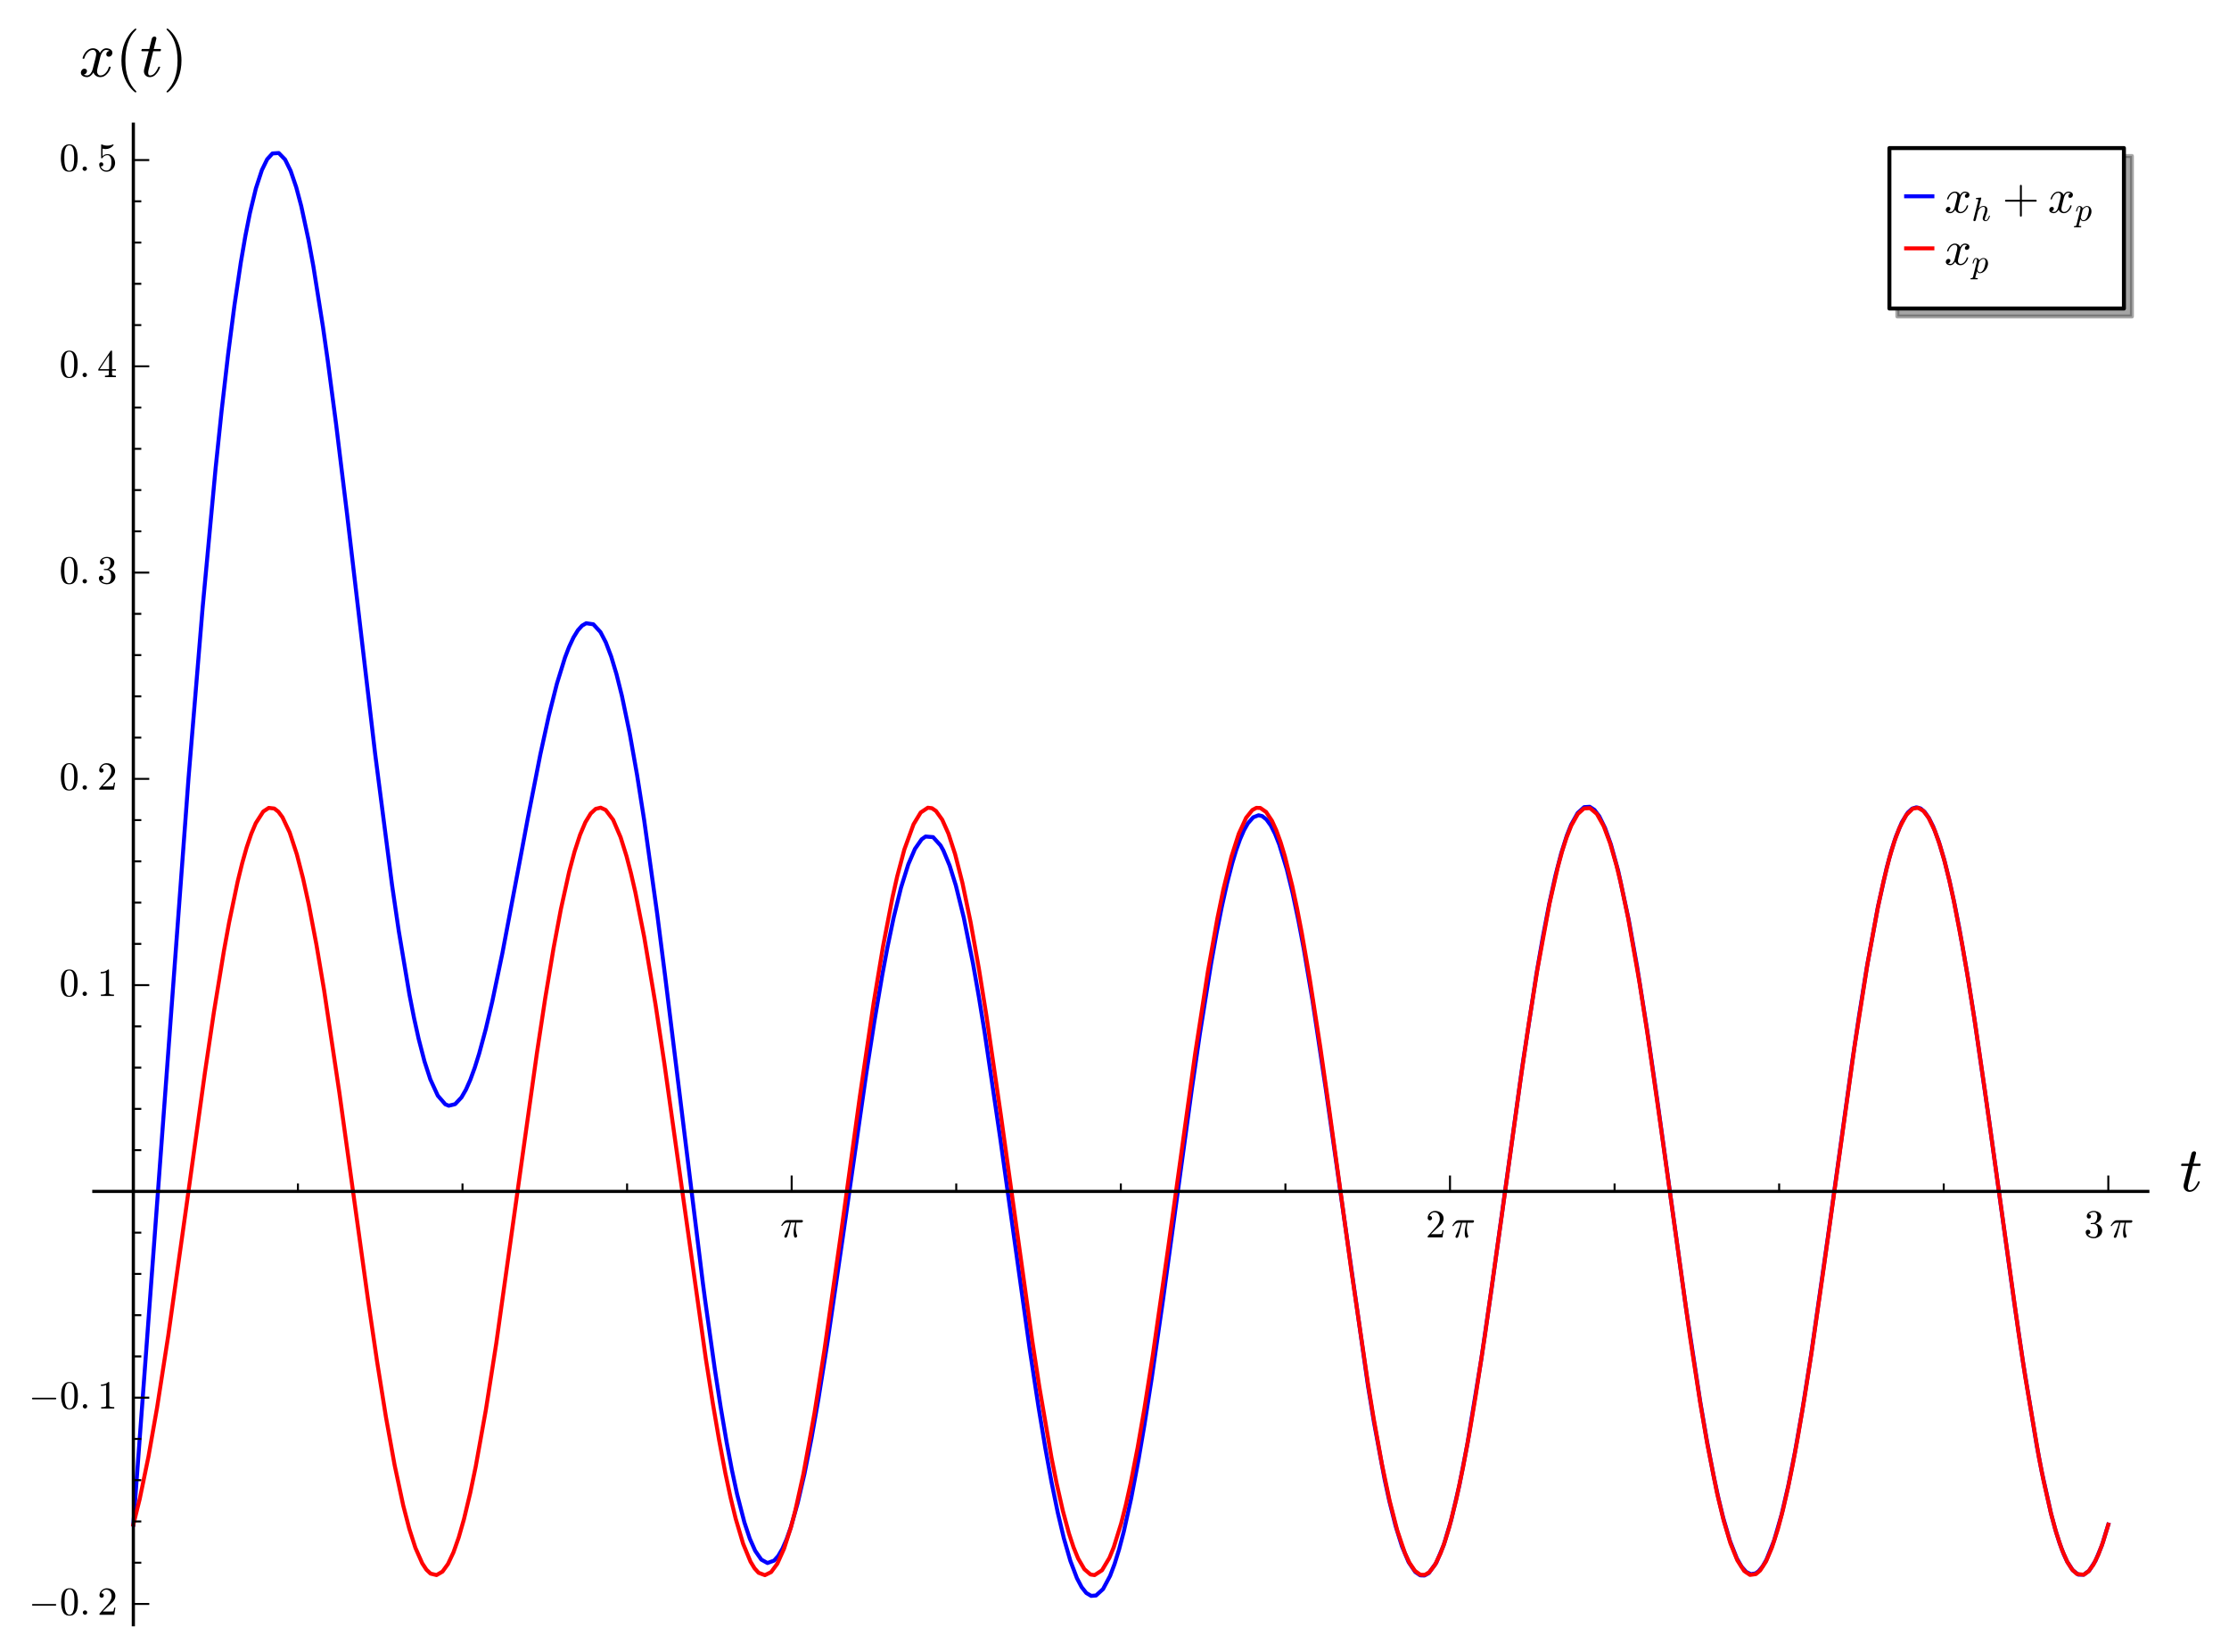 <?xml version="1.0" encoding="utf-8" standalone="no"?>
<!DOCTYPE svg PUBLIC "-//W3C//DTD SVG 1.1//EN"
  "http://www.w3.org/Graphics/SVG/1.1/DTD/svg11.dtd">
<!-- Created with matplotlib (http://matplotlib.org/) -->
<svg height="415pt" version="1.1" viewBox="0 0 560 415" width="560pt" xmlns="http://www.w3.org/2000/svg" xmlns:xlink="http://www.w3.org/1999/xlink">
 <defs>
  <style type="text/css">
*{stroke-linecap:butt;stroke-linejoin:round;stroke-miterlimit:100000;}
  </style>
 </defs>
 <g id="figure_1">
  <g id="patch_1">
   <path d="M 0 415.422 
L 560.722 415.422 
L 560.722 0 
L 0 0 
z
" style="fill:#ffffff;"/>
  </g>
  <g id="axes_1">
   <g id="patch_2">
    <path d="M 23.576 408.222 
L 539.602 408.222 
L 539.602 31.2 
L 23.576 31.2 
z
" style="fill:#ffffff;"/>
   </g>
   <g id="line2d_1">
    <path clip-path="url(#p806ccbe3ce)" d="M 33.5 383.064 
L 47.359 195.564 
L 50.912 152.601 
L 54.162 117.703 
L 55.684 103.143 
L 57.306 89.042 
L 58.905 76.677 
L 60.504 65.928 
L 61.644 59.289 
L 62.785 53.537 
L 64.29 47.335 
L 65.794 42.736 
L 67.124 40.016 
L 68.454 38.558 
L 70.035 38.45 
L 71.616 40.076 
L 73.018 42.921 
L 74.419 47.033 
L 75.676 51.752 
L 77.531 60.375 
L 78.736 66.955 
L 81.143 82.155 
L 82.346 90.644 
L 84.423 106.435 
L 87.18 129.045 
L 94.245 189.38 
L 98.504 222.428 
L 100.183 233.914 
L 102.852 249.824 
L 104.014 255.746 
L 105.177 261.009 
L 106.646 266.675 
L 108.116 271.202 
L 109.995 275.292 
L 111.873 277.459 
L 112.74 277.814 
L 114.342 277.423 
L 115.943 275.714 
L 117.056 273.786 
L 118.169 271.282 
L 119.279 268.241 
L 120.389 264.694 
L 122.035 258.593 
L 123.681 251.61 
L 126.232 239.415 
L 130.767 215.423 
L 132.594 205.628 
L 135.748 189.562 
L 137.872 179.867 
L 139.91 171.795 
L 141.948 165.206 
L 142.964 162.55 
L 144.083 160.154 
L 145.201 158.338 
L 146.239 157.195 
L 147.276 156.591 
L 149.068 156.856 
L 150.86 158.813 
L 152.202 161.397 
L 153.545 164.933 
L 154.892 169.42 
L 156.239 174.821 
L 158.214 184.308 
L 160.074 194.826 
L 161.839 206.075 
L 165.136 229.818 
L 167.092 245.169 
L 176.558 322.178 
L 177.184 326.907 
L 179.588 344.036 
L 181.08 353.688 
L 182.572 362.462 
L 183.874 369.325 
L 185.175 375.388 
L 187.018 382.503 
L 188.374 386.583 
L 189.73 389.645 
L 191.273 391.863 
L 192.816 392.715 
L 194.479 392.106 
L 195.526 390.919 
L 196.574 389.124 
L 197.621 386.736 
L 198.668 383.773 
L 200.423 377.582 
L 202.112 370.275 
L 203.87 361.41 
L 205.628 351.428 
L 207.888 337.264 
L 211.719 311.01 
L 217.689 269.373 
L 219.669 256.662 
L 221.648 245.007 
L 222.944 238.081 
L 224.526 230.497 
L 226.358 223.05 
L 228.191 217.18 
L 229.869 213.287 
L 231.548 210.883 
L 232.538 210.182 
L 234.42 210.331 
L 236.301 212.418 
L 237.005 213.69 
L 238.574 217.465 
L 240.143 222.491 
L 242.131 230.542 
L 244.455 242.11 
L 245.916 250.422 
L 247.377 259.415 
L 251.29 285.982 
L 258.729 339.202 
L 260.881 353.337 
L 262.626 363.877 
L 264.18 372.405 
L 265.735 379.997 
L 267.274 386.487 
L 268.918 392.187 
L 270.562 396.528 
L 271.736 398.757 
L 272.911 400.238 
L 274.135 400.972 
L 275.359 400.872 
L 277.125 399.261 
L 278.892 395.943 
L 280.016 392.968 
L 281.139 389.347 
L 282.328 384.839 
L 284.196 376.442 
L 286.063 366.585 
L 287.523 357.991 
L 289.341 346.36 
L 292.2 326.505 
L 299.435 273.589 
L 301.459 259.673 
L 304.277 242.056 
L 305.63 234.525 
L 306.984 227.709 
L 308.284 221.902 
L 309.583 216.875 
L 310.567 213.62 
L 311.55 210.858 
L 312.533 208.602 
L 313.516 206.866 
L 314.855 205.352 
L 316.194 204.833 
L 317.105 205.051 
L 318.176 205.897 
L 319.247 207.375 
L 320.318 209.474 
L 321.39 212.18 
L 323.303 218.465 
L 324.761 224.434 
L 326.22 231.341 
L 327.555 238.413 
L 329.78 251.585 
L 333.125 273.895 
L 343.68 348.164 
L 345.2 357.407 
L 347.881 371.778 
L 349.058 377.179 
L 350.635 383.438 
L 352.211 388.499 
L 353.884 392.477 
L 355.557 394.958 
L 356.814 395.813 
L 357.885 395.85 
L 358.956 395.25 
L 360.84 392.662 
L 362.724 388.168 
L 364.618 381.824 
L 366.639 373.181 
L 368.66 362.803 
L 372.149 341.527 
L 374.744 323.702 
L 382.516 267.551 
L 385.99 244.849 
L 387.61 235.465 
L 389.21 227.135 
L 390.811 219.869 
L 392.224 214.426 
L 393.636 209.957 
L 394.725 207.212 
L 396.363 204.27 
L 398 202.794 
L 399.389 202.709 
L 400.587 203.497 
L 401.784 205.076 
L 403.245 208.053 
L 404.706 212.151 
L 406.557 218.87 
L 409.206 231.204 
L 411.324 243.065 
L 413.771 258.545 
L 416.309 276.065 
L 423.553 328.456 
L 427.104 351.881 
L 428.804 361.84 
L 430.504 370.753 
L 431.713 376.372 
L 432.922 381.339 
L 434.631 387.169 
L 436.349 391.536 
L 437.528 393.625 
L 438.706 394.957 
L 439.885 395.521 
L 441.063 395.313 
L 441.831 394.762 
L 442.819 393.576 
L 443.806 391.859 
L 445.702 387.108 
L 447.599 380.533 
L 449.273 373.323 
L 450.947 364.916 
L 452.807 354.335 
L 455.029 340.271 
L 459.247 310.715 
L 465.339 266.774 
L 467.036 255.376 
L 469.004 243.08 
L 471.815 227.749 
L 474.001 218.038 
L 475.146 213.832 
L 476.291 210.271 
L 477.796 206.616 
L 479.301 204.171 
L 480.38 203.182 
L 481.459 202.838 
L 482.512 203.127 
L 483.565 204.03 
L 484.618 205.544 
L 485.672 207.657 
L 487.054 211.319 
L 488.437 215.95 
L 489.808 221.451 
L 491.032 227.073 
L 492.255 233.319 
L 494.23 244.577 
L 495.995 255.687 
L 499.735 281.555 
L 506.088 327.583 
L 508.29 342.544 
L 511.68 363.081 
L 512.965 369.828 
L 515.296 380.321 
L 516.343 384.224 
L 517.39 387.591 
L 518.438 390.399 
L 519.356 392.389 
L 520.769 394.563 
L 522.182 395.64 
L 523.524 395.635 
L 524.866 394.631 
L 526.456 392.162 
L 528.046 388.34 
L 529.679 383.064 
L 529.679 383.064 
" style="fill:none;stroke:#0000ff;stroke-linecap:square;"/>
   </g>
   <g id="line2d_2">
    <path clip-path="url(#p806ccbe3ce)" d="M 33.5 383.064 
L 35.099 376.65 
L 37.294 366.011 
L 39.468 353.647 
L 42.272 335.574 
L 46.84 303.018 
L 51.477 269.539 
L 53.734 254.333 
L 56.263 238.876 
L 57.557 231.796 
L 59.703 221.523 
L 60.84 216.9 
L 61.977 212.892 
L 63.114 209.529 
L 64.252 206.837 
L 66.134 203.904 
L 67.525 202.987 
L 68.917 203.147 
L 69.946 203.956 
L 70.975 205.348 
L 72.78 209.17 
L 74.585 214.686 
L 76.137 220.702 
L 77.575 227.255 
L 79.5 237.361 
L 81.426 248.791 
L 85.27 274.575 
L 92.487 326.784 
L 94.731 342.067 
L 96.974 356.111 
L 99.139 368.105 
L 101.294 378.207 
L 102.833 384.141 
L 104.372 388.917 
L 106.079 392.782 
L 107.128 394.381 
L 108.176 395.377 
L 109.671 395.743 
L 111.165 394.867 
L 112.551 392.955 
L 113.937 390.007 
L 115.249 386.288 
L 116.561 381.706 
L 118.148 375.079 
L 119.52 368.459 
L 122.065 354.249 
L 124.677 337.545 
L 130.719 294.356 
L 134.902 264.517 
L 136.985 250.777 
L 139.069 238.251 
L 140.907 228.463 
L 142.978 219.093 
L 144.355 213.95 
L 145.732 209.741 
L 147.069 206.591 
L 148.405 204.398 
L 149.649 203.235 
L 150.908 202.931 
L 152.167 203.509 
L 154.041 205.988 
L 155.914 210.355 
L 157.4 215.103 
L 158.513 219.368 
L 159.626 224.205 
L 161.853 235.453 
L 164.695 252.409 
L 166.937 267.367 
L 177.333 341.446 
L 179.095 352.651 
L 180.644 361.712 
L 182.232 370.113 
L 183.533 376.231 
L 184.835 381.599 
L 186.695 387.869 
L 188.556 392.372 
L 189.574 394.054 
L 190.592 395.169 
L 192.175 395.765 
L 193.728 394.996 
L 195.281 392.896 
L 196.982 389.106 
L 198.682 383.821 
L 199.8 379.571 
L 201.84 370.35 
L 204.62 355.097 
L 207.13 339.171 
L 211.225 310.381 
L 216.032 275.44 
L 219.477 252.076 
L 221.845 237.8 
L 224.213 225.51 
L 225.397 220.241 
L 227.208 213.423 
L 229.513 207.113 
L 231.312 204.141 
L 233.11 202.945 
L 234.132 203.066 
L 235.153 203.766 
L 236.717 205.951 
L 238.281 209.452 
L 239.955 214.604 
L 241.794 221.837 
L 243.858 231.749 
L 245.923 243.321 
L 247.84 255.305 
L 251.445 280.148 
L 259.366 337.021 
L 261.139 348.598 
L 264.185 366.302 
L 265.459 372.693 
L 267.013 379.555 
L 268.567 385.301 
L 269.72 388.794 
L 270.873 391.601 
L 272.431 394.267 
L 273.989 395.605 
L 274.993 395.753 
L 276.859 394.541 
L 278.725 391.419 
L 279.816 388.733 
L 281.658 382.813 
L 282.877 377.99 
L 284.097 372.492 
L 285.799 363.78 
L 287.5 353.992 
L 289.633 340.457 
L 293.486 313.542 
L 300.276 264.642 
L 303.475 244.014 
L 305.856 230.708 
L 307.34 223.523 
L 309.376 215.25 
L 311.222 209.481 
L 313.067 205.477 
L 314.632 203.524 
L 315.628 202.984 
L 316.625 202.996 
L 318.086 204.011 
L 319.548 206.201 
L 320.634 208.573 
L 321.72 211.563 
L 322.806 215.15 
L 324.678 222.662 
L 325.859 228.211 
L 327.041 234.333 
L 328.997 245.598 
L 331.706 263.095 
L 334.05 279.496 
L 339.492 319.081 
L 343.688 347.671 
L 345.083 356.226 
L 347.19 367.907 
L 349.112 377.043 
L 351.034 384.525 
L 352.964 390.215 
L 354.114 392.682 
L 355.481 394.689 
L 356.849 395.667 
L 357.982 395.691 
L 359.115 395.002 
L 360.515 393.172 
L 361.915 390.282 
L 363.001 387.329 
L 364.088 383.776 
L 365.834 376.87 
L 367.581 368.601 
L 369.148 360.143 
L 370.715 350.825 
L 373.025 335.795 
L 377.384 304.789 
L 381.967 271.613 
L 384.109 257.016 
L 386.251 243.538 
L 389.297 226.99 
L 391.424 217.677 
L 392.487 213.805 
L 393.551 210.492 
L 394.742 207.471 
L 396.411 204.507 
L 397.937 203.129 
L 399.462 203.042 
L 401.174 204.483 
L 402.885 207.526 
L 404.492 211.793 
L 406.098 217.364 
L 407.14 221.635 
L 409.037 230.64 
L 411.909 246.914 
L 414.018 260.495 
L 417.13 282.253 
L 424.613 336.038 
L 427.22 352.868 
L 428.947 362.898 
L 431.355 375.03 
L 433.057 382.104 
L 434.759 387.795 
L 436.476 392.038 
L 438.193 394.706 
L 439.665 395.704 
L 441.136 395.498 
L 442.204 394.597 
L 443.681 392.319 
L 445.158 388.871 
L 446.671 384.172 
L 447.955 379.303 
L 449.239 373.673 
L 450.428 367.832 
L 451.616 361.434 
L 453.392 350.942 
L 455.169 339.51 
L 458.144 318.841 
L 465.93 262.868 
L 469.202 242.026 
L 471.735 228.255 
L 473.19 221.499 
L 474.646 215.695 
L 475.93 211.42 
L 477.215 207.982 
L 478.891 204.805 
L 480.568 203.161 
L 481.91 202.968 
L 483.214 203.739 
L 484.517 205.447 
L 486.091 208.732 
L 487.343 212.274 
L 488.595 216.603 
L 489.694 221.019 
L 490.792 225.98 
L 492.989 237.396 
L 494.466 246.06 
L 496.202 257.092 
L 498.65 273.848 
L 507.13 334.814 
L 508.791 345.816 
L 512.256 366.206 
L 513.412 372.039 
L 515.252 380.161 
L 516.61 385.147 
L 517.968 389.221 
L 519.353 392.393 
L 520.585 394.35 
L 521.817 395.474 
L 523.495 395.652 
L 524.715 394.798 
L 525.935 393.125 
L 527.155 390.647 
L 528.375 387.384 
L 529.679 383.064 
L 529.679 383.064 
" style="fill:none;stroke:#ff0000;stroke-linecap:square;"/>
   </g>
   <g id="patch_3">
    <path d="M 23.576 299.345 
L 539.602 299.345 
" style="fill:none;stroke:#000000;stroke-linecap:square;stroke-linejoin:miter;stroke-width:0.8;"/>
   </g>
   <g id="patch_4">
    <path d="M 33.5 408.222 
L 33.5 31.2 
" style="fill:none;stroke:#000000;stroke-linecap:square;stroke-linejoin:miter;stroke-width:0.8;"/>
   </g>
   <g id="matplotlib.axis_1">
    <g id="xtick_1">
     <g id="line2d_3">
      <defs>
       <path d="M 0 0 
L 0 -4 
" id="m26c3639512" style="stroke:#000000;stroke-width:0.5;"/>
      </defs>
      <g>
       <use style="stroke:#000000;stroke-width:0.5;" x="33.5" xlink:href="#m26c3639512" y="299.345"/>
      </g>
     </g>
    </g>
    <g id="xtick_2">
     <g id="line2d_4">
      <g>
       <use style="stroke:#000000;stroke-width:0.5;" x="198.893" xlink:href="#m26c3639512" y="299.345"/>
      </g>
     </g>
     <g id="text_1">
      <!-- $\pi$ -->
      <defs>
       <path d="M 10.109 1.703 
Q 10.109 2.25 10.5 3.328 
Q 13.281 9.125 15.688 14.719 
Q 18.109 20.312 20.031 25.609 
Q 21.969 30.906 23.578 36.922 
L 17.188 36.922 
Q 13.531 36.922 10.344 34.625 
Q 7.172 32.328 5.078 28.812 
Q 4.891 28.422 4.5 28.422 
L 3.328 28.422 
Q 2.391 28.422 2.391 29.391 
Q 2.391 29.594 2.594 29.984 
Q 5.859 35.547 9.594 39.328 
Q 13.328 43.109 18.016 43.109 
L 54.297 43.109 
Q 55.328 43.109 56.047 42.422 
Q 56.781 41.75 56.781 40.578 
Q 56.781 39.109 55.734 38.016 
Q 54.688 36.922 53.219 36.922 
L 40.484 36.922 
Q 38.875 29.047 38.719 21.578 
Q 38.719 11.969 42.094 4.203 
Q 42.391 3.609 42.391 2.984 
Q 42.391 1.906 41.75 0.969 
Q 41.109 0.047 40.109 -0.531 
Q 39.109 -1.125 37.984 -1.125 
Q 35.359 -1.125 34.375 3.172 
Q 33.406 7.469 33.406 11.531 
Q 33.406 17.234 34.375 22.531 
Q 35.359 27.828 37.5 36.922 
L 26.609 36.922 
Q 18.703 4.891 17.094 1.609 
Q 15.672 -1.125 13.188 -1.125 
Q 11.969 -1.125 11.031 -0.312 
Q 10.109 0.484 10.109 1.703 
" id="Cmmi10-bc"/>
      </defs>
      <g transform="translate(196.043 310.943)scale(0.1 -0.1)">
       <use transform="translate(0.0 0.891)" xlink:href="#Cmmi10-bc"/>
      </g>
     </g>
    </g>
    <g id="xtick_3">
     <g id="line2d_5">
      <g>
       <use style="stroke:#000000;stroke-width:0.5;" x="364.286" xlink:href="#m26c3639512" y="299.345"/>
      </g>
     </g>
     <g id="text_2">
      <!-- $2 \, \pi$ -->
      <defs>
       <path d="M 4.984 0 
L 4.984 2.688 
Q 4.984 2.938 5.172 3.219 
L 20.703 20.406 
Q 24.219 24.219 26.406 26.797 
Q 28.609 29.391 30.75 32.766 
Q 32.906 36.141 34.156 39.625 
Q 35.406 43.109 35.406 47.016 
Q 35.406 51.125 33.891 54.859 
Q 32.375 58.594 29.375 60.844 
Q 26.375 63.094 22.125 63.094 
Q 17.781 63.094 14.312 60.469 
Q 10.844 57.859 9.422 53.719 
Q 9.812 53.812 10.5 53.812 
Q 12.75 53.812 14.328 52.297 
Q 15.922 50.781 15.922 48.391 
Q 15.922 46.094 14.328 44.5 
Q 12.75 42.922 10.5 42.922 
Q 8.156 42.922 6.562 44.547 
Q 4.984 46.188 4.984 48.391 
Q 4.984 52.156 6.391 55.438 
Q 7.812 58.734 10.469 61.297 
Q 13.141 63.875 16.484 65.234 
Q 19.828 66.609 23.578 66.609 
Q 29.297 66.609 34.219 64.188 
Q 39.156 61.766 42.031 57.344 
Q 44.922 52.938 44.922 47.016 
Q 44.922 42.672 43.016 38.766 
Q 41.109 34.859 38.125 31.656 
Q 35.156 28.469 30.516 24.406 
Q 25.875 20.359 24.422 19 
L 13.094 8.109 
L 22.703 8.109 
Q 29.781 8.109 34.547 8.219 
Q 39.312 8.344 39.594 8.594 
Q 40.766 9.859 42 17.828 
L 44.922 17.828 
L 42.094 0 
z
" id="Cmr10-32"/>
      </defs>
      <g transform="translate(358.186 310.943)scale(0.1 -0.1)">
       <use transform="translate(0.0 0.391)" xlink:href="#Cmr10-32"/>
       <use transform="translate(64.632 0.391)" xlink:href="#Cmmi10-bc"/>
      </g>
     </g>
    </g>
    <g id="xtick_4">
     <g id="line2d_6">
      <g>
       <use style="stroke:#000000;stroke-width:0.5;" x="529.679" xlink:href="#m26c3639512" y="299.345"/>
      </g>
     </g>
     <g id="text_3">
      <!-- $3 \, \pi$ -->
      <defs>
       <path d="M 9.516 7.719 
Q 11.859 4.297 15.812 2.641 
Q 19.781 0.984 24.312 0.984 
Q 30.125 0.984 32.562 5.938 
Q 35.016 10.891 35.016 17.188 
Q 35.016 20.016 34.5 22.844 
Q 33.984 25.688 32.766 28.125 
Q 31.547 30.562 29.422 32.031 
Q 27.297 33.5 24.219 33.5 
L 17.578 33.5 
Q 16.703 33.5 16.703 34.422 
L 16.703 35.297 
Q 16.703 36.078 17.578 36.078 
L 23.094 36.531 
Q 26.609 36.531 28.922 39.156 
Q 31.25 41.797 32.328 45.578 
Q 33.406 49.359 33.406 52.781 
Q 33.406 57.562 31.156 60.641 
Q 28.906 63.719 24.312 63.719 
Q 20.516 63.719 17.047 62.281 
Q 13.578 60.844 11.531 57.906 
Q 11.719 57.953 11.859 57.984 
Q 12.016 58.016 12.203 58.016 
Q 14.453 58.016 15.969 56.453 
Q 17.484 54.891 17.484 52.688 
Q 17.484 50.531 15.969 48.969 
Q 14.453 47.406 12.203 47.406 
Q 10.016 47.406 8.453 48.969 
Q 6.891 50.531 6.891 52.688 
Q 6.891 56.984 9.469 60.156 
Q 12.062 63.328 16.141 64.969 
Q 20.219 66.609 24.312 66.609 
Q 27.344 66.609 30.703 65.703 
Q 34.078 64.797 36.812 63.109 
Q 39.547 61.422 41.281 58.781 
Q 43.016 56.156 43.016 52.781 
Q 43.016 48.578 41.141 45.016 
Q 39.266 41.453 35.984 38.859 
Q 32.719 36.281 28.812 35.016 
Q 33.156 34.188 37.062 31.734 
Q 40.969 29.297 43.328 25.484 
Q 45.703 21.688 45.703 17.281 
Q 45.703 11.766 42.672 7.297 
Q 39.656 2.828 34.719 0.312 
Q 29.781 -2.203 24.312 -2.203 
Q 19.625 -2.203 14.906 -0.406 
Q 10.203 1.375 7.203 4.938 
Q 4.203 8.5 4.203 13.484 
Q 4.203 15.969 5.859 17.625 
Q 7.516 19.281 10.016 19.281 
Q 11.625 19.281 12.969 18.531 
Q 14.312 17.781 15.062 16.406 
Q 15.828 15.047 15.828 13.484 
Q 15.828 11.031 14.109 9.375 
Q 12.406 7.719 10.016 7.719 
z
" id="Cmr10-33"/>
      </defs>
      <g transform="translate(523.579 310.943)scale(0.1 -0.1)">
       <use transform="translate(0.0 0.391)" xlink:href="#Cmr10-33"/>
       <use transform="translate(64.632 0.391)" xlink:href="#Cmmi10-bc"/>
      </g>
     </g>
    </g>
    <g id="xtick_5">
     <g id="line2d_7">
      <defs>
       <path d="M 0 0 
L 0 -2 
" id="mddbbc7e591" style="stroke:#000000;stroke-width:0.5;"/>
      </defs>
      <g>
       <use style="stroke:#000000;stroke-width:0.5;" x="74.848" xlink:href="#mddbbc7e591" y="299.345"/>
      </g>
     </g>
    </g>
    <g id="xtick_6">
     <g id="line2d_8">
      <g>
       <use style="stroke:#000000;stroke-width:0.5;" x="116.196" xlink:href="#mddbbc7e591" y="299.345"/>
      </g>
     </g>
    </g>
    <g id="xtick_7">
     <g id="line2d_9">
      <g>
       <use style="stroke:#000000;stroke-width:0.5;" x="157.545" xlink:href="#mddbbc7e591" y="299.345"/>
      </g>
     </g>
    </g>
    <g id="xtick_8">
     <g id="line2d_10">
      <g>
       <use style="stroke:#000000;stroke-width:0.5;" x="240.241" xlink:href="#mddbbc7e591" y="299.345"/>
      </g>
     </g>
    </g>
    <g id="xtick_9">
     <g id="line2d_11">
      <g>
       <use style="stroke:#000000;stroke-width:0.5;" x="281.589" xlink:href="#mddbbc7e591" y="299.345"/>
      </g>
     </g>
    </g>
    <g id="xtick_10">
     <g id="line2d_12">
      <g>
       <use style="stroke:#000000;stroke-width:0.5;" x="322.938" xlink:href="#mddbbc7e591" y="299.345"/>
      </g>
     </g>
    </g>
    <g id="xtick_11">
     <g id="line2d_13">
      <g>
       <use style="stroke:#000000;stroke-width:0.5;" x="405.634" xlink:href="#mddbbc7e591" y="299.345"/>
      </g>
     </g>
    </g>
    <g id="xtick_12">
     <g id="line2d_14">
      <g>
       <use style="stroke:#000000;stroke-width:0.5;" x="446.982" xlink:href="#mddbbc7e591" y="299.345"/>
      </g>
     </g>
    </g>
    <g id="xtick_13">
     <g id="line2d_15">
      <g>
       <use style="stroke:#000000;stroke-width:0.5;" x="488.331" xlink:href="#mddbbc7e591" y="299.345"/>
      </g>
     </g>
    </g>
    <g id="text_4">
     <!-- $t$ -->
     <defs>
      <path d="M 6.203 8.109 
Q 6.203 9.578 6.5 10.891 
L 13.719 39.594 
L 3.219 39.594 
Q 2.203 39.594 2.203 40.922 
Q 2.594 43.109 3.516 43.109 
L 14.594 43.109 
L 18.609 59.422 
Q 19 60.75 20.172 61.672 
Q 21.344 62.594 22.797 62.594 
Q 24.078 62.594 24.922 61.828 
Q 25.781 61.078 25.781 59.812 
Q 25.781 59.516 25.75 59.344 
Q 25.734 59.188 25.688 58.984 
L 21.688 43.109 
L 31.984 43.109 
Q 33.016 43.109 33.016 41.797 
Q 32.953 41.547 32.812 40.953 
Q 32.672 40.375 32.422 39.984 
Q 32.172 39.594 31.688 39.594 
L 20.797 39.594 
L 13.625 10.688 
Q 12.891 7.859 12.891 5.812 
Q 12.891 1.516 15.828 1.516 
Q 20.219 1.516 23.609 5.641 
Q 27 9.766 28.812 14.703 
Q 29.203 15.281 29.594 15.281 
L 30.812 15.281 
Q 31.203 15.281 31.438 15.016 
Q 31.688 14.75 31.688 14.406 
Q 31.688 14.203 31.594 14.109 
Q 29.391 8.062 25.188 3.469 
Q 21 -1.125 15.578 -1.125 
Q 11.625 -1.125 8.906 1.453 
Q 6.203 4.047 6.203 8.109 
" id="Cmmi10-74"/>
     </defs>
     <g transform="translate(547.602 299.345)scale(0.16 -0.16)">
      <use transform="translate(0.0 0.406)" xlink:href="#Cmmi10-74"/>
     </g>
    </g>
   </g>
   <g id="matplotlib.axis_2">
    <g id="ytick_1">
     <g id="line2d_16">
      <defs>
       <path d="M 0 0 
L 4 0 
" id="m5dce20c8d6" style="stroke:#000000;stroke-width:0.5;"/>
      </defs>
      <g>
       <use style="stroke:#000000;stroke-width:0.5;" x="33.5" xlink:href="#m5dce20c8d6" y="402.998"/>
      </g>
     </g>
     <g id="text_5">
      <!-- $-0.2$ -->
      <defs>
       <path d="M 10.203 23 
Q 9.375 23 8.828 23.625 
Q 8.297 24.266 8.297 25 
Q 8.297 25.734 8.828 26.359 
Q 9.375 27 10.203 27 
L 67.578 27 
Q 68.359 27 68.875 26.359 
Q 69.391 25.734 69.391 25 
Q 69.391 24.266 68.875 23.625 
Q 68.359 23 67.578 23 
z
" id="Cmsy10-a1"/>
       <path d="M 25 -2.203 
Q 12.75 -2.203 8.328 7.875 
Q 3.906 17.969 3.906 31.891 
Q 3.906 40.578 5.484 48.234 
Q 7.078 55.906 11.781 61.25 
Q 16.5 66.609 25 66.609 
Q 31.594 66.609 35.781 63.375 
Q 39.984 60.156 42.188 55.047 
Q 44.391 49.953 45.188 44.109 
Q 46 38.281 46 31.891 
Q 46 23.297 44.406 15.797 
Q 42.828 8.297 38.188 3.047 
Q 33.547 -2.203 25 -2.203 
M 25 0.391 
Q 30.562 0.391 33.297 6.094 
Q 36.031 11.812 36.672 18.75 
Q 37.312 25.688 37.312 33.5 
Q 37.312 41.016 36.672 47.359 
Q 36.031 53.719 33.312 58.859 
Q 30.609 64.016 25 64.016 
Q 19.344 64.016 16.609 58.828 
Q 13.875 53.656 13.234 47.328 
Q 12.594 41.016 12.594 33.5 
Q 12.594 27.938 12.859 23 
Q 13.141 18.062 14.312 12.812 
Q 15.484 7.562 18.094 3.969 
Q 20.703 0.391 25 0.391 
" id="Cmr10-30"/>
       <path d="M 8.406 5.516 
Q 8.406 7.766 10.062 9.375 
Q 11.719 10.984 13.922 10.984 
Q 15.281 10.984 16.594 10.25 
Q 17.922 9.516 18.656 8.203 
Q 19.391 6.891 19.391 5.516 
Q 19.391 3.328 17.766 1.656 
Q 16.156 0 13.922 0 
Q 11.719 0 10.062 1.656 
Q 8.406 3.328 8.406 5.516 
" id="Cmmi10-3a"/>
      </defs>
      <g transform="translate(7.2 405.757)scale(0.1 -0.1)">
       <use transform="translate(0.0 0.391)" xlink:href="#Cmsy10-a1"/>
       <use transform="translate(77.686 0.391)" xlink:href="#Cmr10-30"/>
       <use transform="translate(127.686 0.391)" xlink:href="#Cmmi10-3a"/>
       <use transform="translate(172.93 0.391)" xlink:href="#Cmr10-32"/>
      </g>
     </g>
    </g>
    <g id="ytick_2">
     <g id="line2d_17">
      <g>
       <use style="stroke:#000000;stroke-width:0.5;" x="33.5" xlink:href="#m5dce20c8d6" y="351.171"/>
      </g>
     </g>
     <g id="text_6">
      <!-- $-0.1$ -->
      <defs>
       <path d="M 9.281 0 
L 9.281 3.516 
Q 21.781 3.516 21.781 6.688 
L 21.781 59.188 
Q 16.609 56.688 8.688 56.688 
L 8.688 60.203 
Q 20.953 60.203 27.203 66.609 
L 28.609 66.609 
Q 28.953 66.609 29.266 66.328 
Q 29.594 66.062 29.594 65.719 
L 29.594 6.688 
Q 29.594 3.516 42.094 3.516 
L 42.094 0 
z
" id="Cmr10-31"/>
      </defs>
      <g transform="translate(7.2 353.931)scale(0.1 -0.1)">
       <use transform="translate(0.0 0.391)" xlink:href="#Cmsy10-a1"/>
       <use transform="translate(77.686 0.391)" xlink:href="#Cmr10-30"/>
       <use transform="translate(127.686 0.391)" xlink:href="#Cmmi10-3a"/>
       <use transform="translate(172.93 0.391)" xlink:href="#Cmr10-31"/>
      </g>
     </g>
    </g>
    <g id="ytick_3">
     <g id="line2d_18">
      <g>
       <use style="stroke:#000000;stroke-width:0.5;" x="33.5" xlink:href="#m5dce20c8d6" y="299.345"/>
      </g>
     </g>
    </g>
    <g id="ytick_4">
     <g id="line2d_19">
      <g>
       <use style="stroke:#000000;stroke-width:0.5;" x="33.5" xlink:href="#m5dce20c8d6" y="247.518"/>
      </g>
     </g>
     <g id="text_7">
      <!-- $0.1$ -->
      <g transform="translate(14.9 250.278)scale(0.1 -0.1)">
       <use transform="translate(0.0 0.391)" xlink:href="#Cmr10-30"/>
       <use transform="translate(50.0 0.391)" xlink:href="#Cmmi10-3a"/>
       <use transform="translate(95.244 0.391)" xlink:href="#Cmr10-31"/>
      </g>
     </g>
    </g>
    <g id="ytick_5">
     <g id="line2d_20">
      <g>
       <use style="stroke:#000000;stroke-width:0.5;" x="33.5" xlink:href="#m5dce20c8d6" y="195.692"/>
      </g>
     </g>
     <g id="text_8">
      <!-- $0.2$ -->
      <g transform="translate(14.9 198.451)scale(0.1 -0.1)">
       <use transform="translate(0.0 0.391)" xlink:href="#Cmr10-30"/>
       <use transform="translate(50.0 0.391)" xlink:href="#Cmmi10-3a"/>
       <use transform="translate(95.244 0.391)" xlink:href="#Cmr10-32"/>
      </g>
     </g>
    </g>
    <g id="ytick_6">
     <g id="line2d_21">
      <g>
       <use style="stroke:#000000;stroke-width:0.5;" x="33.5" xlink:href="#m5dce20c8d6" y="143.865"/>
      </g>
     </g>
     <g id="text_9">
      <!-- $0.3$ -->
      <g transform="translate(14.9 146.625)scale(0.1 -0.1)">
       <use transform="translate(0.0 0.391)" xlink:href="#Cmr10-30"/>
       <use transform="translate(50.0 0.391)" xlink:href="#Cmmi10-3a"/>
       <use transform="translate(95.244 0.391)" xlink:href="#Cmr10-33"/>
      </g>
     </g>
    </g>
    <g id="ytick_7">
     <g id="line2d_22">
      <g>
       <use style="stroke:#000000;stroke-width:0.5;" x="33.5" xlink:href="#m5dce20c8d6" y="92.039"/>
      </g>
     </g>
     <g id="text_10">
      <!-- $0.4$ -->
      <defs>
       <path d="M 2.781 16.5 
L 2.781 20.016 
L 33.688 66.109 
Q 34.031 66.609 34.719 66.609 
L 36.188 66.609 
Q 37.312 66.609 37.312 65.484 
L 37.312 20.016 
L 47.125 20.016 
L 47.125 16.5 
L 37.312 16.5 
L 37.312 6.688 
Q 37.312 4.641 40.234 4.078 
Q 43.172 3.516 47.016 3.516 
L 47.016 0 
L 19.484 0 
L 19.484 3.516 
Q 23.344 3.516 26.266 4.078 
Q 29.203 4.641 29.203 6.688 
L 29.203 16.5 
z
M 6.109 20.016 
L 29.781 20.016 
L 29.781 55.422 
z
" id="Cmr10-34"/>
      </defs>
      <g transform="translate(14.9 94.798)scale(0.1 -0.1)">
       <use transform="translate(0.0 0.391)" xlink:href="#Cmr10-30"/>
       <use transform="translate(50.0 0.391)" xlink:href="#Cmmi10-3a"/>
       <use transform="translate(95.244 0.391)" xlink:href="#Cmr10-34"/>
      </g>
     </g>
    </g>
    <g id="ytick_8">
     <g id="line2d_23">
      <g>
       <use style="stroke:#000000;stroke-width:0.5;" x="33.5" xlink:href="#m5dce20c8d6" y="40.212"/>
      </g>
     </g>
     <g id="text_11">
      <!-- $0.5$ -->
      <defs>
       <path d="M 8.688 11.375 
Q 9.719 8.453 11.844 6.047 
Q 13.969 3.656 16.875 2.312 
Q 19.781 0.984 22.906 0.984 
Q 30.125 0.984 32.859 6.594 
Q 35.594 12.203 35.594 20.219 
Q 35.594 23.688 35.469 26.047 
Q 35.359 28.422 34.812 30.609 
Q 33.891 34.125 31.562 36.766 
Q 29.25 39.406 25.875 39.406 
Q 22.516 39.406 20.094 38.375 
Q 17.672 37.359 16.156 35.984 
Q 14.656 34.625 13.484 33.109 
Q 12.312 31.594 12.016 31.5 
L 10.891 31.5 
Q 10.641 31.5 10.266 31.812 
Q 9.906 32.125 9.906 32.422 
L 9.906 65.828 
Q 9.906 66.062 10.219 66.328 
Q 10.547 66.609 10.891 66.609 
L 11.188 66.609 
Q 17.922 63.375 25.484 63.375 
Q 32.906 63.375 39.797 66.609 
L 40.094 66.609 
Q 40.438 66.609 40.719 66.359 
Q 41.016 66.109 41.016 65.828 
L 41.016 64.891 
Q 41.016 64.406 40.828 64.406 
Q 37.406 59.859 32.25 57.312 
Q 27.094 54.781 21.578 54.781 
Q 17.578 54.781 13.375 55.906 
L 13.375 37.016 
Q 16.703 39.703 19.312 40.844 
Q 21.922 42 25.984 42 
Q 31.5 42 35.859 38.812 
Q 40.234 35.641 42.578 30.531 
Q 44.922 25.438 44.922 20.125 
Q 44.922 14.109 41.969 8.984 
Q 39.016 3.859 33.938 0.828 
Q 28.859 -2.203 22.906 -2.203 
Q 17.969 -2.203 13.844 0.328 
Q 9.719 2.875 7.344 7.172 
Q 4.984 11.469 4.984 16.312 
Q 4.984 18.562 6.438 19.969 
Q 7.906 21.391 10.109 21.391 
Q 12.312 21.391 13.797 19.938 
Q 15.281 18.5 15.281 16.312 
Q 15.281 14.156 13.797 12.672 
Q 12.312 11.188 10.109 11.188 
Q 9.766 11.188 9.328 11.25 
Q 8.891 11.328 8.688 11.375 
" id="Cmr10-35"/>
      </defs>
      <g transform="translate(14.9 42.972)scale(0.1 -0.1)">
       <use transform="translate(0.0 0.391)" xlink:href="#Cmr10-30"/>
       <use transform="translate(50.0 0.391)" xlink:href="#Cmmi10-3a"/>
       <use transform="translate(95.244 0.391)" xlink:href="#Cmr10-35"/>
      </g>
     </g>
    </g>
    <g id="ytick_9">
     <g id="line2d_24">
      <defs>
       <path d="M 0 0 
L 2 0 
" id="m1c5b6472c2" style="stroke:#000000;stroke-width:0.5;"/>
      </defs>
      <g>
       <use style="stroke:#000000;stroke-width:0.5;" x="33.5" xlink:href="#m1c5b6472c2" y="392.632"/>
      </g>
     </g>
    </g>
    <g id="ytick_10">
     <g id="line2d_25">
      <g>
       <use style="stroke:#000000;stroke-width:0.5;" x="33.5" xlink:href="#m1c5b6472c2" y="382.267"/>
      </g>
     </g>
    </g>
    <g id="ytick_11">
     <g id="line2d_26">
      <g>
       <use style="stroke:#000000;stroke-width:0.5;" x="33.5" xlink:href="#m1c5b6472c2" y="371.902"/>
      </g>
     </g>
    </g>
    <g id="ytick_12">
     <g id="line2d_27">
      <g>
       <use style="stroke:#000000;stroke-width:0.5;" x="33.5" xlink:href="#m1c5b6472c2" y="361.537"/>
      </g>
     </g>
    </g>
    <g id="ytick_13">
     <g id="line2d_28">
      <g>
       <use style="stroke:#000000;stroke-width:0.5;" x="33.5" xlink:href="#m1c5b6472c2" y="340.806"/>
      </g>
     </g>
    </g>
    <g id="ytick_14">
     <g id="line2d_29">
      <g>
       <use style="stroke:#000000;stroke-width:0.5;" x="33.5" xlink:href="#m1c5b6472c2" y="330.441"/>
      </g>
     </g>
    </g>
    <g id="ytick_15">
     <g id="line2d_30">
      <g>
       <use style="stroke:#000000;stroke-width:0.5;" x="33.5" xlink:href="#m1c5b6472c2" y="320.075"/>
      </g>
     </g>
    </g>
    <g id="ytick_16">
     <g id="line2d_31">
      <g>
       <use style="stroke:#000000;stroke-width:0.5;" x="33.5" xlink:href="#m1c5b6472c2" y="309.71"/>
      </g>
     </g>
    </g>
    <g id="ytick_17">
     <g id="line2d_32">
      <g>
       <use style="stroke:#000000;stroke-width:0.5;" x="33.5" xlink:href="#m1c5b6472c2" y="288.979"/>
      </g>
     </g>
    </g>
    <g id="ytick_18">
     <g id="line2d_33">
      <g>
       <use style="stroke:#000000;stroke-width:0.5;" x="33.5" xlink:href="#m1c5b6472c2" y="278.614"/>
      </g>
     </g>
    </g>
    <g id="ytick_19">
     <g id="line2d_34">
      <g>
       <use style="stroke:#000000;stroke-width:0.5;" x="33.5" xlink:href="#m1c5b6472c2" y="268.249"/>
      </g>
     </g>
    </g>
    <g id="ytick_20">
     <g id="line2d_35">
      <g>
       <use style="stroke:#000000;stroke-width:0.5;" x="33.5" xlink:href="#m1c5b6472c2" y="257.884"/>
      </g>
     </g>
    </g>
    <g id="ytick_21">
     <g id="line2d_36">
      <g>
       <use style="stroke:#000000;stroke-width:0.5;" x="33.5" xlink:href="#m1c5b6472c2" y="237.153"/>
      </g>
     </g>
    </g>
    <g id="ytick_22">
     <g id="line2d_37">
      <g>
       <use style="stroke:#000000;stroke-width:0.5;" x="33.5" xlink:href="#m1c5b6472c2" y="226.788"/>
      </g>
     </g>
    </g>
    <g id="ytick_23">
     <g id="line2d_38">
      <g>
       <use style="stroke:#000000;stroke-width:0.5;" x="33.5" xlink:href="#m1c5b6472c2" y="216.422"/>
      </g>
     </g>
    </g>
    <g id="ytick_24">
     <g id="line2d_39">
      <g>
       <use style="stroke:#000000;stroke-width:0.5;" x="33.5" xlink:href="#m1c5b6472c2" y="206.057"/>
      </g>
     </g>
    </g>
    <g id="ytick_25">
     <g id="line2d_40">
      <g>
       <use style="stroke:#000000;stroke-width:0.5;" x="33.5" xlink:href="#m1c5b6472c2" y="185.327"/>
      </g>
     </g>
    </g>
    <g id="ytick_26">
     <g id="line2d_41">
      <g>
       <use style="stroke:#000000;stroke-width:0.5;" x="33.5" xlink:href="#m1c5b6472c2" y="174.961"/>
      </g>
     </g>
    </g>
    <g id="ytick_27">
     <g id="line2d_42">
      <g>
       <use style="stroke:#000000;stroke-width:0.5;" x="33.5" xlink:href="#m1c5b6472c2" y="164.596"/>
      </g>
     </g>
    </g>
    <g id="ytick_28">
     <g id="line2d_43">
      <g>
       <use style="stroke:#000000;stroke-width:0.5;" x="33.5" xlink:href="#m1c5b6472c2" y="154.231"/>
      </g>
     </g>
    </g>
    <g id="ytick_29">
     <g id="line2d_44">
      <g>
       <use style="stroke:#000000;stroke-width:0.5;" x="33.5" xlink:href="#m1c5b6472c2" y="133.5"/>
      </g>
     </g>
    </g>
    <g id="ytick_30">
     <g id="line2d_45">
      <g>
       <use style="stroke:#000000;stroke-width:0.5;" x="33.5" xlink:href="#m1c5b6472c2" y="123.135"/>
      </g>
     </g>
    </g>
    <g id="ytick_31">
     <g id="line2d_46">
      <g>
       <use style="stroke:#000000;stroke-width:0.5;" x="33.5" xlink:href="#m1c5b6472c2" y="112.77"/>
      </g>
     </g>
    </g>
    <g id="ytick_32">
     <g id="line2d_47">
      <g>
       <use style="stroke:#000000;stroke-width:0.5;" x="33.5" xlink:href="#m1c5b6472c2" y="102.404"/>
      </g>
     </g>
    </g>
    <g id="ytick_33">
     <g id="line2d_48">
      <g>
       <use style="stroke:#000000;stroke-width:0.5;" x="33.5" xlink:href="#m1c5b6472c2" y="81.674"/>
      </g>
     </g>
    </g>
    <g id="ytick_34">
     <g id="line2d_49">
      <g>
       <use style="stroke:#000000;stroke-width:0.5;" x="33.5" xlink:href="#m1c5b6472c2" y="71.308"/>
      </g>
     </g>
    </g>
    <g id="ytick_35">
     <g id="line2d_50">
      <g>
       <use style="stroke:#000000;stroke-width:0.5;" x="33.5" xlink:href="#m1c5b6472c2" y="60.943"/>
      </g>
     </g>
    </g>
    <g id="ytick_36">
     <g id="line2d_51">
      <g>
       <use style="stroke:#000000;stroke-width:0.5;" x="33.5" xlink:href="#m1c5b6472c2" y="50.578"/>
      </g>
     </g>
    </g>
    <g id="text_12">
     <!-- $x(t)$ -->
     <defs>
      <path d="M 31 -24.812 
Q 25.438 -20.406 21.406 -14.719 
Q 17.391 -9.031 14.812 -2.578 
Q 12.25 3.859 10.984 10.891 
Q 9.719 17.922 9.719 25 
Q 9.719 32.172 10.984 39.203 
Q 12.25 46.234 14.859 52.734 
Q 17.484 59.234 21.531 64.891 
Q 25.594 70.562 31 74.812 
Q 31 75 31.5 75 
L 32.422 75 
Q 32.719 75 32.953 74.734 
Q 33.203 74.469 33.203 74.125 
Q 33.203 73.688 33.016 73.484 
Q 28.125 68.703 24.875 63.234 
Q 21.625 57.766 19.641 51.578 
Q 17.672 45.406 16.797 38.781 
Q 15.922 32.172 15.922 25 
Q 15.922 -6.781 32.906 -23.297 
Q 33.203 -23.578 33.203 -24.125 
Q 33.203 -24.359 32.938 -24.672 
Q 32.672 -25 32.422 -25 
L 31.5 -25 
Q 31 -25 31 -24.812 
" id="Cmr10-28"/>
      <path d="M 6.5 -25 
Q 5.609 -25 5.609 -24.125 
Q 5.609 -23.688 5.812 -23.484 
Q 22.906 -6.781 22.906 25 
Q 22.906 56.781 6 73.297 
Q 5.609 73.531 5.609 74.125 
Q 5.609 74.469 5.875 74.734 
Q 6.156 75 6.5 75 
L 7.422 75 
Q 7.719 75 7.906 74.812 
Q 15.094 69.141 19.875 61.031 
Q 24.656 52.938 26.875 43.75 
Q 29.109 34.578 29.109 25 
Q 29.109 17.922 27.906 11.062 
Q 26.703 4.203 24.094 -2.453 
Q 21.484 -9.125 17.484 -14.766 
Q 13.484 -20.406 7.906 -24.812 
Q 7.719 -25 7.422 -25 
z
" id="Cmr10-29"/>
      <path d="M 7.812 2.875 
Q 9.578 1.516 12.797 1.516 
Q 15.922 1.516 18.312 4.516 
Q 20.703 7.516 21.578 11.078 
L 26.125 28.812 
Q 27.203 33.641 27.203 35.406 
Q 27.203 37.891 25.812 39.75 
Q 24.422 41.609 21.922 41.609 
Q 18.75 41.609 15.969 39.625 
Q 13.188 37.641 11.281 34.594 
Q 9.375 31.547 8.594 28.422 
Q 8.406 27.781 7.812 27.781 
L 6.594 27.781 
Q 5.812 27.781 5.812 28.719 
L 5.812 29 
Q 6.781 32.719 9.125 36.25 
Q 11.469 39.797 14.859 41.984 
Q 18.266 44.188 22.125 44.188 
Q 25.781 44.188 28.734 42.234 
Q 31.688 40.281 32.906 36.922 
Q 34.625 39.984 37.281 42.078 
Q 39.938 44.188 43.109 44.188 
Q 45.266 44.188 47.5 43.422 
Q 49.75 42.672 51.172 41.109 
Q 52.594 39.547 52.594 37.203 
Q 52.594 34.672 50.953 32.828 
Q 49.312 31 46.781 31 
Q 45.172 31 44.094 32.031 
Q 43.016 33.062 43.016 34.625 
Q 43.016 36.719 44.453 38.297 
Q 45.906 39.891 47.906 40.188 
Q 46.094 41.609 42.922 41.609 
Q 39.703 41.609 37.328 38.625 
Q 34.969 35.641 33.984 31.984 
L 29.594 14.312 
Q 28.516 10.297 28.516 7.719 
Q 28.516 5.172 29.953 3.344 
Q 31.391 1.516 33.797 1.516 
Q 38.484 1.516 42.156 5.641 
Q 45.844 9.766 47.016 14.703 
Q 47.219 15.281 47.797 15.281 
L 49.031 15.281 
Q 49.422 15.281 49.656 15.016 
Q 49.906 14.75 49.906 14.406 
Q 49.906 14.312 49.812 14.109 
Q 48.391 8.156 43.844 3.516 
Q 39.312 -1.125 33.594 -1.125 
Q 29.938 -1.125 26.984 0.844 
Q 24.031 2.828 22.797 6.203 
Q 21.234 3.266 18.469 1.062 
Q 15.719 -1.125 12.594 -1.125 
Q 10.453 -1.125 8.172 -0.359 
Q 5.906 0.391 4.484 1.953 
Q 3.078 3.516 3.078 5.906 
Q 3.078 8.25 4.703 10.172 
Q 6.344 12.109 8.797 12.109 
Q 10.453 12.109 11.578 11.109 
Q 12.703 10.109 12.703 8.5 
Q 12.703 6.391 11.297 4.828 
Q 9.906 3.266 7.812 2.875 
" id="Cmmi10-78"/>
     </defs>
     <g transform="translate(19.82 19.2)scale(0.16 -0.16)">
      <use xlink:href="#Cmmi10-78"/>
      <use transform="translate(57.08 0.0)" xlink:href="#Cmr10-28"/>
      <use transform="translate(95.898 0.0)" xlink:href="#Cmmi10-74"/>
      <use transform="translate(131.982 0.0)" xlink:href="#Cmr10-29"/>
     </g>
    </g>
   </g>
   <g id="legend_1">
    <g id="patch_5">
     <path d="M 476.682 79.516 
L 535.602 79.516 
L 535.602 39.2 
L 476.682 39.2 
z
" style="fill:#4c4c4c;opacity:0.5;stroke:#4c4c4c;stroke-linejoin:miter;"/>
    </g>
    <g id="patch_6">
     <path d="M 474.682 77.516 
L 533.602 77.516 
L 533.602 37.2 
L 474.682 37.2 
z
" style="fill:#ffffff;stroke:#000000;stroke-linejoin:miter;"/>
    </g>
    <g id="line2d_52">
     <path d="M 485.482 49.318 
L 478.882 49.318 
" style="fill:none;stroke:#0000ff;stroke-linecap:square;"/>
    </g>
    <g id="line2d_53"/>
    <g id="text_13">
     <!-- $x_h + x_p$ -->
     <defs>
      <path d="M 5.328 1.812 
Q 5.328 2.391 5.422 2.688 
L 19.922 60.5 
Q 20.312 62.203 20.406 63.188 
Q 20.406 64.797 13.922 64.797 
Q 12.891 64.797 12.891 66.109 
Q 12.938 66.359 13.109 66.984 
Q 13.281 67.625 13.547 67.969 
Q 13.812 68.312 14.312 68.312 
L 27.781 69.391 
L 28.078 69.391 
Q 28.078 69.281 28.422 69.109 
Q 28.766 68.953 28.812 68.891 
Q 29 68.406 29 68.109 
L 21.188 36.922 
Q 27.344 44.188 35.797 44.188 
Q 39.312 44.188 41.875 42.969 
Q 44.438 41.75 45.875 39.281 
Q 47.312 36.812 47.312 33.406 
Q 47.312 29.297 45.484 23.484 
Q 43.656 17.672 40.922 10.5 
Q 39.5 7.234 39.5 4.5 
Q 39.5 1.516 41.797 1.516 
Q 45.703 1.516 48.312 5.688 
Q 50.922 9.859 52 14.703 
Q 52.203 15.281 52.781 15.281 
L 54 15.281 
Q 54.391 15.281 54.641 15.016 
Q 54.891 14.75 54.891 14.406 
Q 54.891 14.312 54.781 14.109 
Q 53.906 10.5 52.172 7 
Q 50.438 3.516 47.797 1.188 
Q 45.172 -1.125 41.609 -1.125 
Q 38.094 -1.125 35.594 1.297 
Q 33.109 3.719 33.109 7.172 
Q 33.109 9.031 33.891 11.078 
Q 36.719 18.609 38.594 24.516 
Q 40.484 30.422 40.484 34.906 
Q 40.484 37.797 39.359 39.703 
Q 38.234 41.609 35.594 41.609 
Q 30.219 41.609 26.219 38.312 
Q 22.219 35.016 19.281 29.594 
L 12.5 2.297 
Q 12.109 0.781 10.984 -0.172 
Q 9.859 -1.125 8.406 -1.125 
Q 7.125 -1.125 6.219 -0.266 
Q 5.328 0.594 5.328 1.812 
" id="Cmmi10-68"/>
      <path d="M 7.516 23 
Q 6.688 23 6.141 23.625 
Q 5.609 24.266 5.609 25 
Q 5.609 25.734 6.141 26.359 
Q 6.688 27 7.516 27 
L 36.922 27 
L 36.922 56.5 
Q 36.922 57.281 37.5 57.781 
Q 38.094 58.297 38.922 58.297 
Q 39.656 58.297 40.281 57.781 
Q 40.922 57.281 40.922 56.5 
L 40.922 27 
L 70.312 27 
Q 71.047 27 71.578 26.359 
Q 72.125 25.734 72.125 25 
Q 72.125 24.266 71.578 23.625 
Q 71.047 23 70.312 23 
L 40.922 23 
L 40.922 -6.5 
Q 40.922 -7.281 40.281 -7.781 
Q 39.656 -8.297 38.922 -8.297 
Q 38.094 -8.297 37.5 -7.781 
Q 36.922 -7.281 36.922 -6.5 
L 36.922 23 
z
" id="Cmr10-2b"/>
      <path d="M -2.484 -19.391 
Q -3.422 -19.391 -3.422 -18.109 
Q -3.078 -15.922 -2.094 -15.922 
Q 1.031 -15.922 2.266 -15.359 
Q 3.516 -14.797 4.203 -12.5 
L 15.484 32.516 
Q 16.219 34.375 16.219 37.312 
Q 16.219 41.609 13.281 41.609 
Q 10.156 41.609 8.641 37.859 
Q 7.125 34.125 5.719 28.422 
Q 5.719 27.781 4.891 27.781 
L 3.719 27.781 
Q 3.469 27.781 3.172 28.141 
Q 2.875 28.516 2.875 28.812 
Q 3.953 33.156 4.953 36.172 
Q 5.953 39.203 8.078 41.688 
Q 10.203 44.188 13.375 44.188 
Q 16.797 44.188 19.375 42.25 
Q 21.969 40.328 22.703 37.016 
Q 25.438 40.188 28.75 42.188 
Q 32.078 44.188 35.594 44.188 
Q 39.797 44.188 42.891 41.938 
Q 46 39.703 47.562 36.062 
Q 49.125 32.422 49.125 28.219 
Q 49.125 21.781 45.828 14.891 
Q 42.531 8.016 36.891 3.438 
Q 31.25 -1.125 24.812 -1.125 
Q 21.875 -1.125 19.5 0.531 
Q 17.141 2.203 15.828 4.891 
L 11.281 -12.891 
Q 11.031 -14.359 10.984 -14.594 
Q 10.984 -15.922 17.578 -15.922 
Q 18.609 -15.922 18.609 -17.188 
Q 18.266 -18.5 18.047 -18.938 
Q 17.828 -19.391 16.891 -19.391 
z
M 24.906 1.516 
Q 28.375 1.516 31.344 4.375 
Q 34.328 7.234 36.188 10.797 
Q 37.547 13.484 38.734 17.359 
Q 39.938 21.234 40.812 25.625 
Q 41.703 30.031 41.703 32.625 
Q 41.703 34.906 41.094 36.906 
Q 40.484 38.922 39.094 40.266 
Q 37.703 41.609 35.406 41.609 
Q 31.734 41.609 28.484 38.984 
Q 25.25 36.375 22.609 32.516 
L 22.609 32.172 
L 17.094 10.109 
Q 17.781 6.547 19.734 4.031 
Q 21.688 1.516 24.906 1.516 
" id="Cmmi10-70"/>
     </defs>
     <g transform="translate(488.482 53.518)scale(0.12 -0.12)">
      <use transform="translate(0.0 0.703)" xlink:href="#Cmmi10-78"/>
      <use transform="translate(57.08 -16.303)scale(0.7)" xlink:href="#Cmmi10-68"/>
      <use transform="translate(121.348 0.703)" xlink:href="#Cmr10-2b"/>
      <use transform="translate(216.592 0.703)" xlink:href="#Cmmi10-78"/>
      <use transform="translate(273.672 -16.303)scale(0.7)" xlink:href="#Cmmi10-70"/>
     </g>
    </g>
    <g id="line2d_54">
     <path d="M 485.482 62.396 
L 478.882 62.396 
" style="fill:none;stroke:#ff0000;stroke-linecap:square;"/>
    </g>
    <g id="line2d_55"/>
    <g id="text_14">
     <!-- $x_p$ -->
     <g transform="translate(488.482 66.596)scale(0.12 -0.12)">
      <use transform="translate(0.0 0.812)" xlink:href="#Cmmi10-78"/>
      <use transform="translate(57.08 -16.194)scale(0.7)" xlink:href="#Cmmi10-70"/>
     </g>
    </g>
   </g>
  </g>
 </g>
 <defs>
  <clipPath id="p806ccbe3ce">
   <rect height="377.022" width="516.026" x="23.576" y="31.2"/>
  </clipPath>
 </defs>
</svg>
